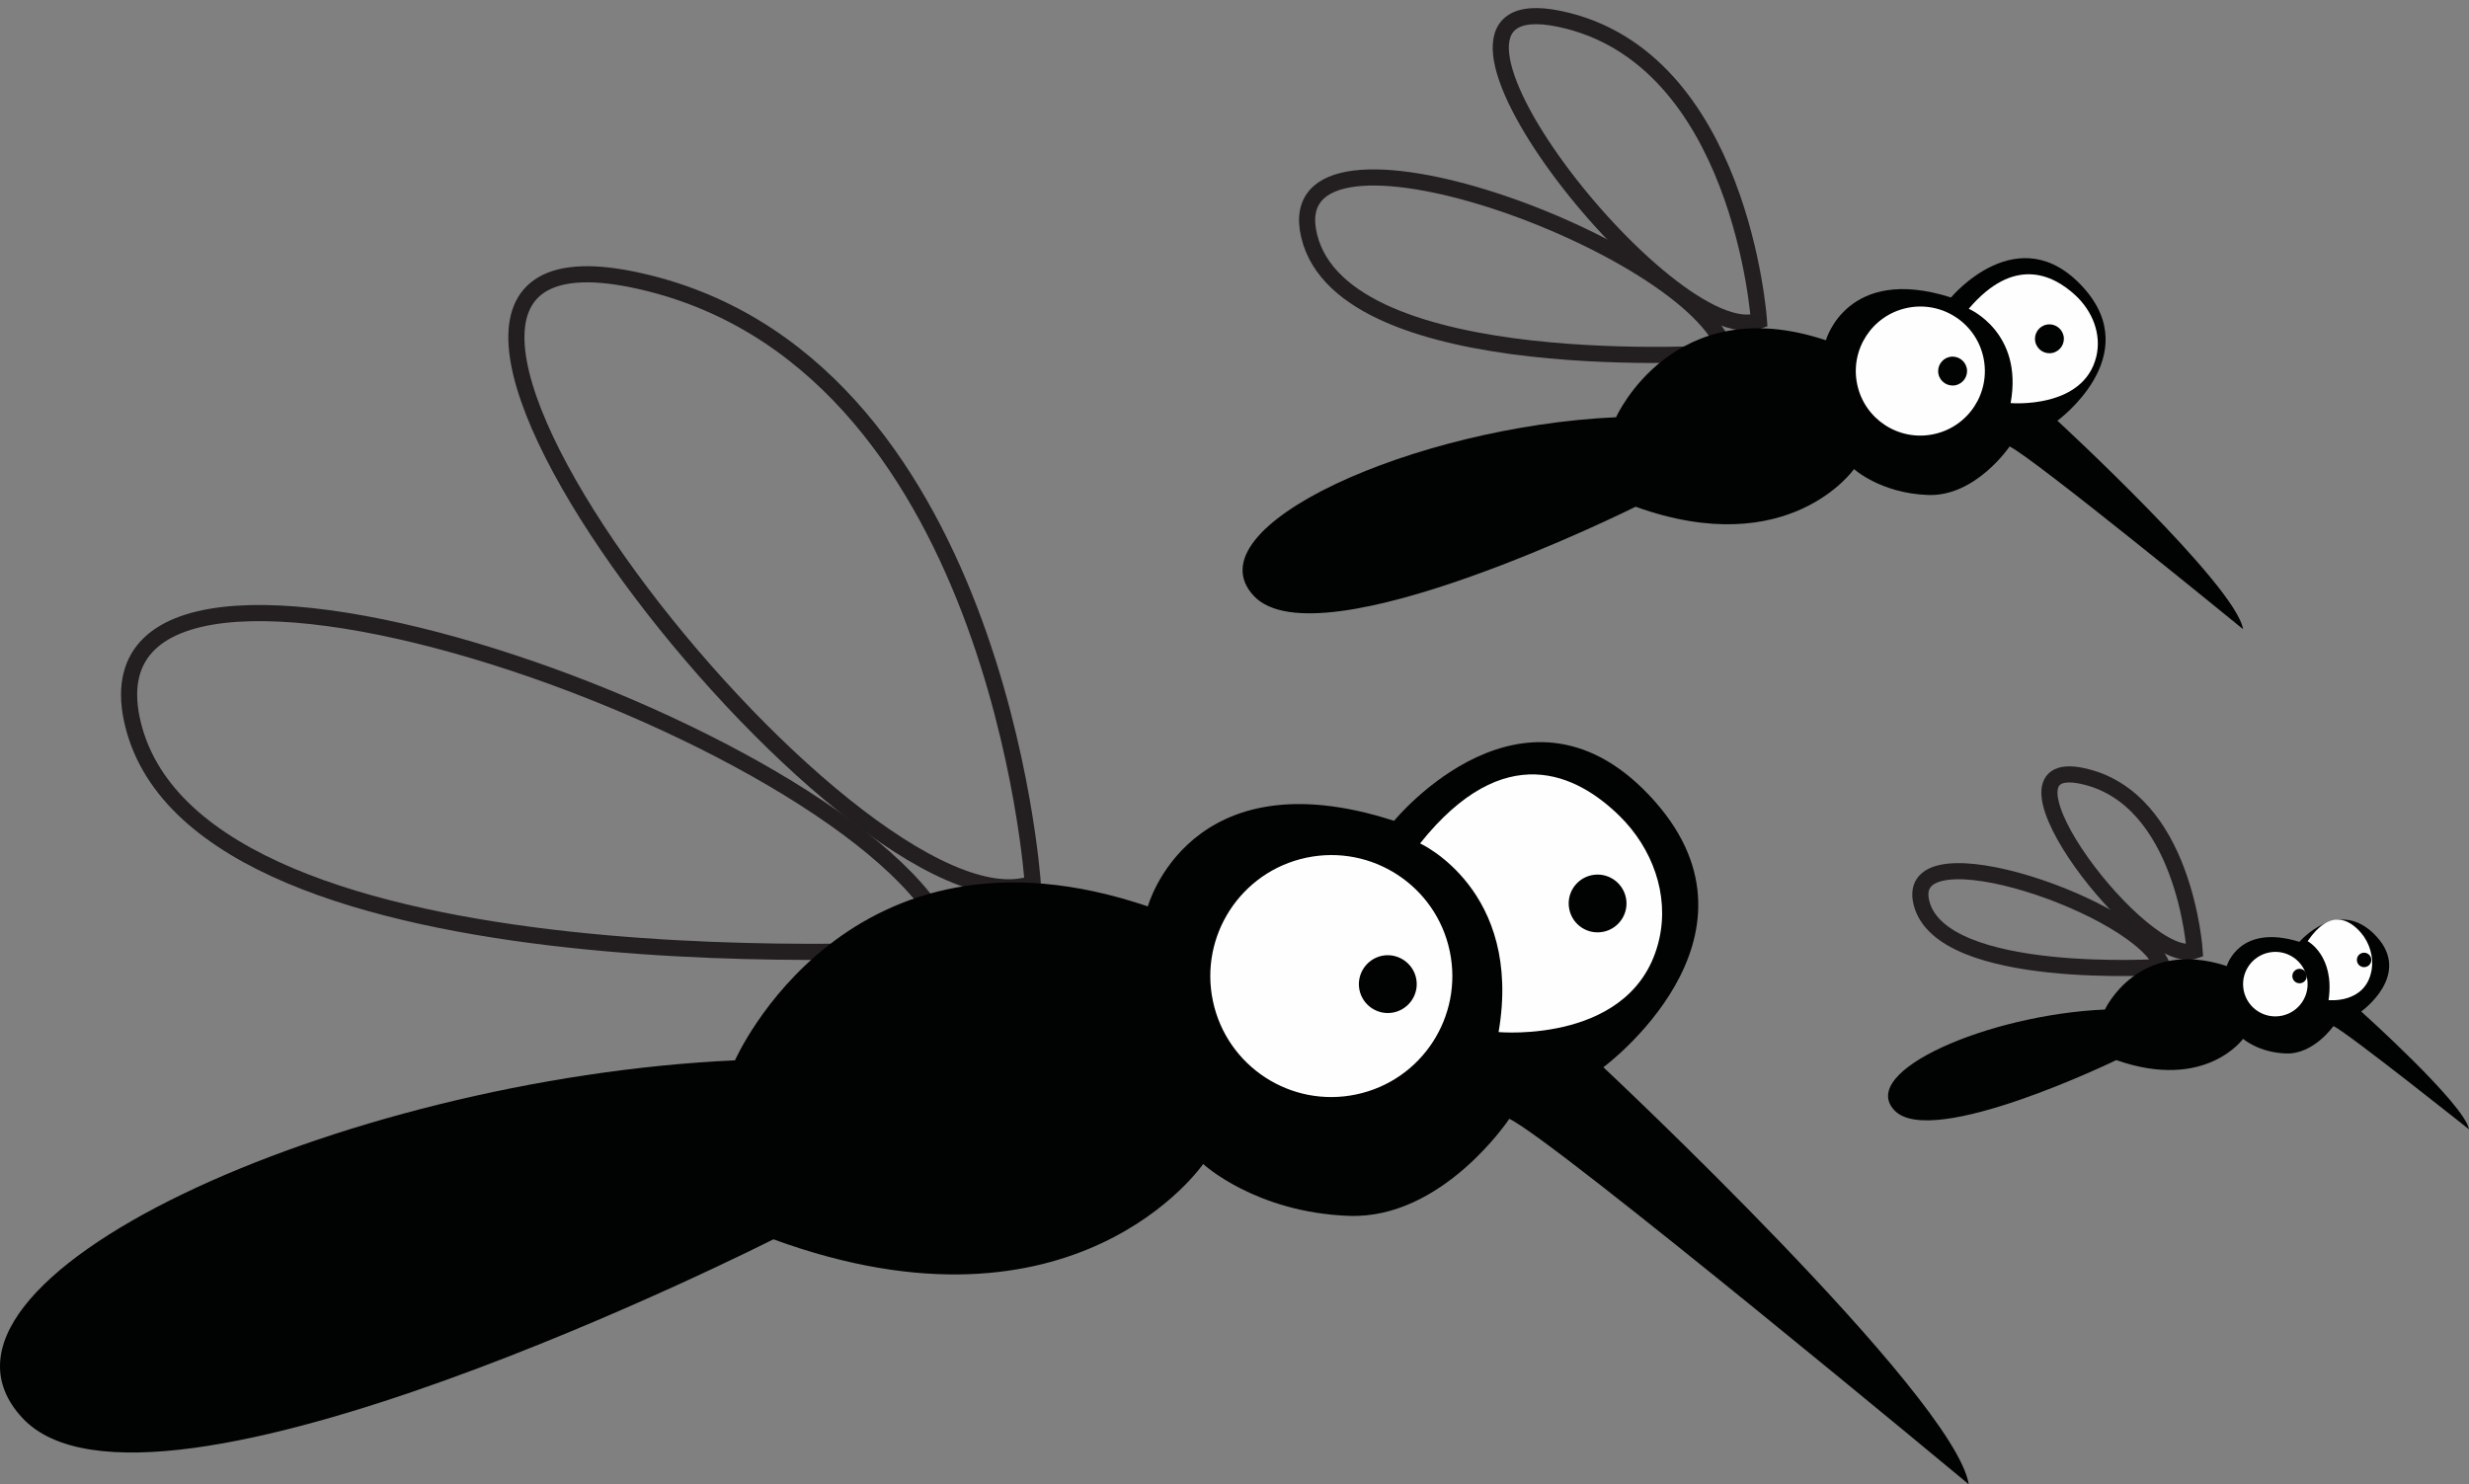 <?xml version="1.0" encoding="UTF-8"?>
<svg width="153px" height="92px" viewBox="0 0 153 92" version="1.1" xmlns="http://www.w3.org/2000/svg" xmlns:xlink="http://www.w3.org/1999/xlink">
    <rect x="0" y="0" width="153" height="92" fill="#808080" stroke="none"/>
    <title>Group 3</title>
    <g id="Design" stroke="none" stroke-width="1" fill="none" fill-rule="evenodd">
        <g id="Tablet" transform="translate(-16, -1590)">
            <g id="Group-3" transform="translate(16, 1591)">
                <g id="bug4-6" transform="translate(0, 16)">
                    <path d="M64,37.76 C64,37.76 61.802,5.02 39.253,0.335 C16.701,-4.347 52.937,41.706 64,37.76 Z" id="Stroke-83" stroke="#231F20"></path>
                    <path d="M59,41.761 C59,41.761 12.502,44.965 8.251,27.931 C4,10.898 55.11,29.057 59,41.761 Z" id="Stroke-85" stroke="#231F20"></path>
                    <path d="M47.928,59.816 C47.928,59.816 9.253,79.42 1.374,70.876 C-6.509,62.336 21.035,49.843 45.546,48.723 C45.546,48.723 52.5,32.866 71.13,39.182 C71.13,39.182 73.704,29.766 86.388,33.879 C86.388,33.879 94.648,23.758 102.546,32.671 C110.102,41.214 99.359,49.152 99.359,49.152 C99.359,49.152 121.112,69.531 122,75 C122,75 96.416,53.73 93.53,52.348 C93.53,52.348 89.399,58.575 83.596,58.364 C77.794,58.153 74.558,55.149 74.558,55.149 C74.558,55.149 66.671,66.675 47.928,59.816" id="Fill-87" fill="#010202"></path>
                    <path d="M89.838,41.954 C88.986,37.897 85.003,35.308 80.953,36.163 C76.9,37.019 74.31,40.995 75.162,45.048 C76.018,49.101 79.997,51.695 84.051,50.835 C88.1,49.983 90.69,46.008 89.838,41.954" id="Fill-89" fill="#FEFEFE"></path>
                    <path d="M87.754,43.629 C87.546,42.665 86.598,42.045 85.63,42.245 C84.666,42.453 84.042,43.401 84.246,44.373 C84.454,45.337 85.402,45.957 86.37,45.753 C87.338,45.545 87.958,44.597 87.754,43.629" id="Fill-91" fill="#010202"></path>
                    <path d="M88,35.277 C88,35.277 94.373,38.165 92.865,46.971 C92.865,46.971 101.345,47.753 102.822,41.199 C103.444,38.44 102.39,35.571 100.367,33.582 C97.73,30.991 93.221,28.731 88,35.277" id="Fill-93" fill="#FEFEFE"></path>
                    <path d="M100.753,38.632 C100.545,37.664 99.597,37.044 98.629,37.248 C97.665,37.452 97.041,38.4 97.249,39.372 C97.453,40.34 98.401,40.956 99.369,40.752 C100.337,40.548 100.957,39.596 100.753,38.632" id="Fill-95" fill="#010202"></path>
                </g>
                <g id="bug4-6" transform="translate(117, 47)">
                    <path d="M19,10.93 C19,10.93 18.382,1.453 12.04,0.097 C5.697,-1.258 15.888,12.073 19,10.93 Z" id="Stroke-83" stroke="#231F20"></path>
                    <path d="M17,11.932 C17,11.932 3.324,12.847 2.074,7.98 C0.824,3.114 15.856,8.302 17,11.932 Z" id="Stroke-85" stroke="#231F20"></path>
                    <path d="M14.143,17.709 C14.143,17.709 2.731,23.249 0.405,20.835 C-1.921,18.421 6.207,14.89 13.44,14.574 C13.44,14.574 15.492,10.093 20.989,11.877 C20.989,11.877 21.749,9.217 25.492,10.379 C25.492,10.379 27.929,7.518 30.259,10.037 C32.489,12.452 29.319,14.695 29.319,14.695 C29.319,14.695 35.738,20.454 36,22 C36,22 28.451,15.989 27.599,15.598 C27.599,15.598 26.38,17.358 24.668,17.298 C22.956,17.239 22.001,16.39 22.001,16.39 C22.001,16.39 19.673,19.647 14.143,17.709" id="Fill-87" fill="#010202"></path>
                    <path d="M25.957,12.588 C25.73,11.506 24.667,10.815 23.588,11.044 C22.507,11.272 21.816,12.332 22.043,13.413 C22.271,14.494 23.333,15.185 24.413,14.956 C25.493,14.729 26.184,13.669 25.957,12.588" id="Fill-89" fill="#FEFEFE"></path>
                    <path d="M25.938,12.407 C25.886,12.166 25.649,12.011 25.407,12.061 C25.166,12.113 25.01,12.35 25.061,12.593 C25.113,12.834 25.35,12.989 25.592,12.938 C25.834,12.886 25.989,12.649 25.938,12.407" id="Fill-91" fill="#010202"></path>
                    <path d="M26,10.337 C26,10.337 27.699,11.239 27.297,13.991 C27.297,13.991 29.559,14.235 29.953,12.187 C30.118,11.325 29.837,10.428 29.298,9.807 C28.595,8.997 27.392,8.291 26,10.337" id="Fill-93" fill="#FEFEFE"></path>
                    <path d="M29.938,11.408 C29.886,11.166 29.649,11.011 29.407,11.062 C29.166,11.113 29.01,11.35 29.062,11.593 C29.113,11.835 29.35,11.989 29.592,11.938 C29.834,11.887 29.989,11.649 29.938,11.408" id="Fill-95" fill="#010202"></path>
                </g>
                <g id="bug4-6" transform="translate(77, 0)">
                    <path d="M32,18.88 C32,18.88 30.901,2.51 19.627,0.167 C8.35,-2.173 26.468,20.853 32,18.88 Z" id="Stroke-83" stroke="#231F20"></path>
                    <path d="M30,20.875 C30,20.875 6.295,22.553 4.128,13.631 C1.961,4.708 28.017,14.22 30,20.875 Z" id="Stroke-85" stroke="#231F20"></path>
                    <path d="M24.357,30.408 C24.357,30.408 4.703,40.21 0.698,35.938 C-3.308,31.668 10.69,25.421 23.146,24.861 C23.146,24.861 26.68,16.933 36.148,20.091 C36.148,20.091 37.456,15.383 43.902,17.439 C43.902,17.439 48.1,12.379 52.114,16.835 C55.953,21.107 50.494,25.076 50.494,25.076 C50.494,25.076 61.549,35.265 62,38 C62,38 48.998,27.365 47.532,26.674 C47.532,26.674 45.432,29.787 42.483,29.682 C39.535,29.577 37.89,28.074 37.89,28.074 C37.89,28.074 33.882,33.837 24.357,30.408" id="Fill-87" fill="#010202"></path>
                    <path d="M45.913,21.176 C45.459,19.012 43.335,17.631 41.175,18.087 C39.013,18.544 37.632,20.664 38.087,22.826 C38.543,24.987 40.665,26.371 42.827,25.912 C44.987,25.458 46.368,23.337 45.913,21.176" id="Fill-89" fill="#FEFEFE"></path>
                    <path d="M44.877,21.815 C44.773,21.333 44.299,21.023 43.815,21.123 C43.333,21.227 43.021,21.701 43.123,22.187 C43.227,22.669 43.701,22.979 44.185,22.877 C44.669,22.773 44.979,22.299 44.877,21.815" id="Fill-91" fill="#010202"></path>
                    <path d="M45,18.139 C45,18.139 48.399,19.583 47.595,23.985 C47.595,23.985 52.117,24.377 52.905,21.1 C53.237,19.72 52.675,18.285 51.596,17.291 C50.189,15.996 47.785,14.866 45,18.139" id="Fill-93" fill="#FEFEFE"></path>
                    <path d="M50.876,19.816 C50.772,19.332 50.298,19.022 49.814,19.124 C49.332,19.226 49.02,19.7 49.124,20.186 C49.226,20.67 49.7,20.978 50.184,20.876 C50.668,20.774 50.978,20.298 50.876,19.816" id="Fill-95" fill="#010202"></path>
                </g>
            </g>
        </g>
    </g>
</svg>